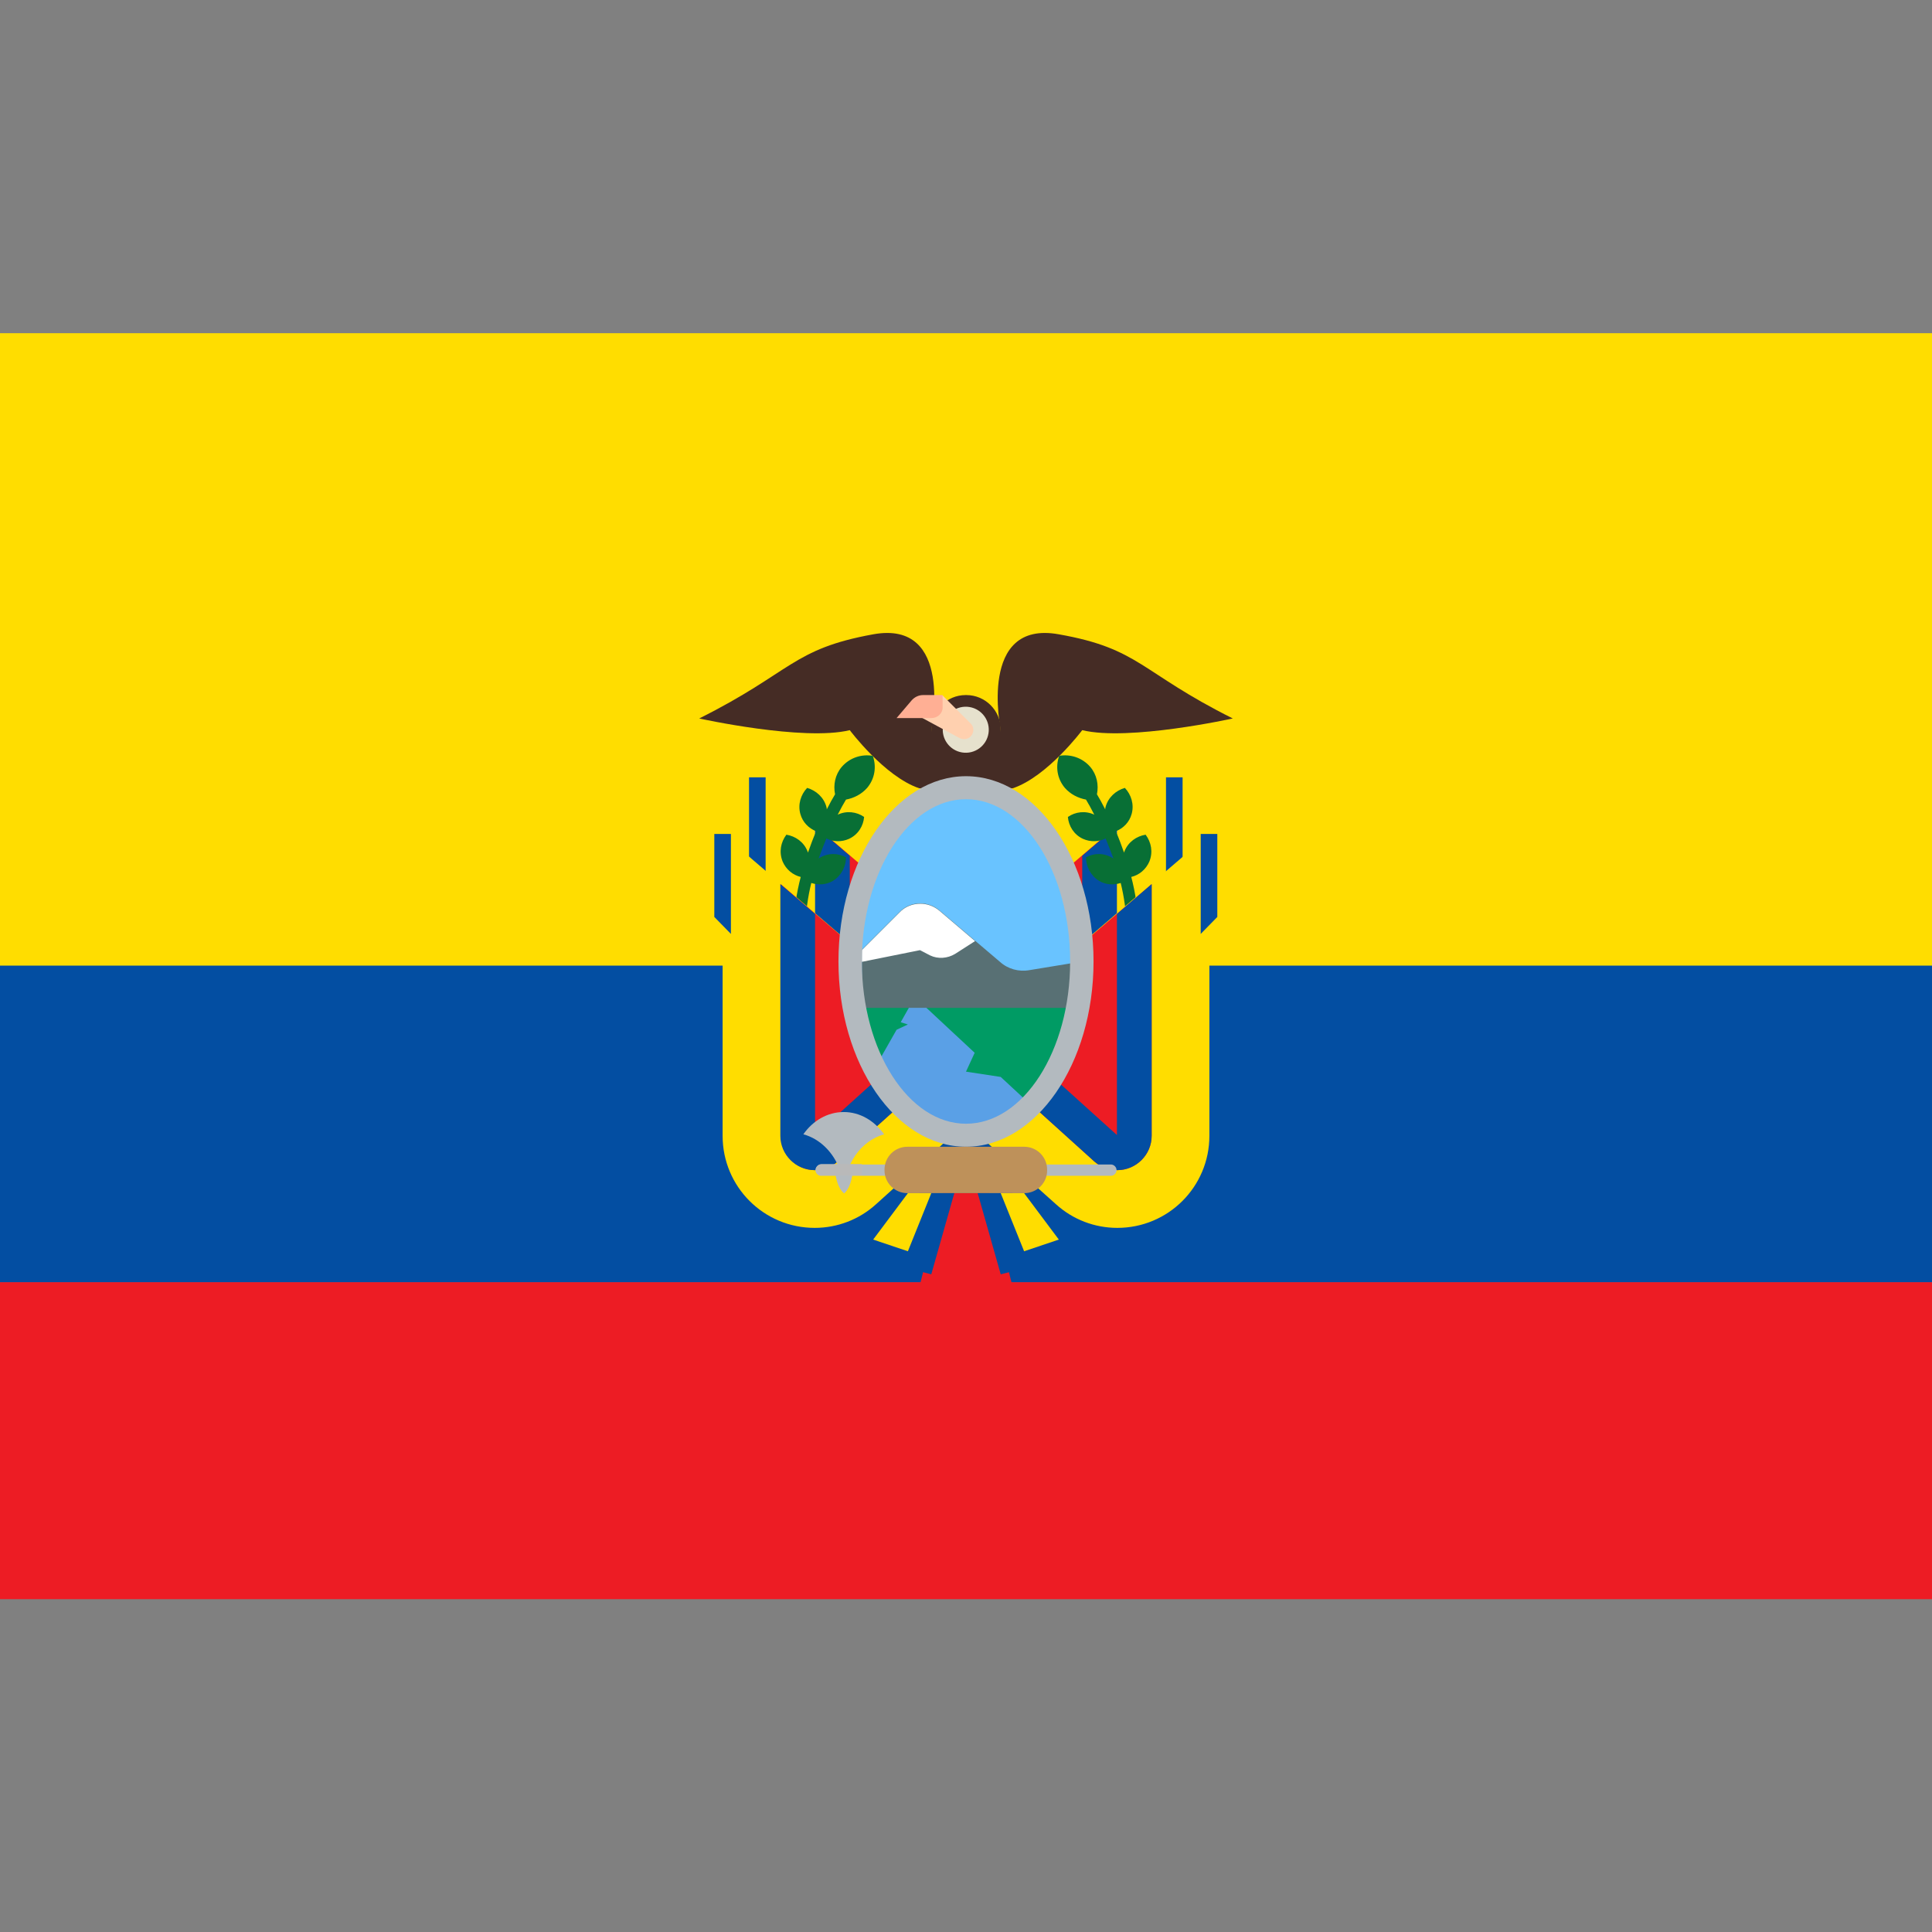 <?xml version="1.0" encoding="utf-8"?>
<!-- Generator: Adobe Illustrator 25.0.0, SVG Export Plug-In . SVG Version: 6.00 Build 0)  -->
<svg version="1.1" id="Layer_1" xmlns="http://www.w3.org/2000/svg" xmlns:xlink="http://www.w3.org/1999/xlink" x="0px" y="0px"
	 viewBox="0 0 512 512" style="enable-background:new 0 0 512 512;" xml:space="preserve">
<rect x="0" y="0" width="512" height="512" fill="#808080" stroke="none"/>
<style type="text/css">
	.st0{fill:#FFDD00;}
	.st1{fill:#034EA2;}
	.st2{fill:#ED1C24;}
	.st3{fill:#452C25;}
	.st4{fill:#E6E1CD;}
	.st5{fill:#FFD0AF;}
	.st6{fill:#FFAF94;}
	.st7{fill:#086F35;}
	.st8{fill:#69C3FF;}
	.st9{fill:#5AA0E6;}
	.st10{fill:#009B64;}
	.st11{fill:#587074;}
	.st12{fill:#FFFFFF;}
	.st13{fill:#B3BABF;}
	.st14{fill:#BE915A;}
	.st15{fill:#B9B9B9;}
</style>
<rect y="88.3" class="st0" width="512" height="168"/>
<rect y="255.9" class="st1" width="512" height="84"/>
<rect y="339.8" class="st2" width="512" height="84"/>
<g id="shield">
	<path class="st0" d="M246.8,261l64.5-55.3v80c0,13.5-10.9,24.4-24.4,24.4l0,0c-6,0-11.8-2.2-16.3-6.3l-23.7-21.4L246.8,261
		L246.8,261z"/>
	<path class="st2" d="M280.8,292.4l-18.7-16.8v-27.8l33.8-28.9v20.2v46.6c0,5-4.1,9.1-9.1,9.1C284.6,294.7,282.5,293.9,280.8,292.4z
		"/>
	<path class="st1" d="M271.4,239.9v31.6l15.4,13.9v-46.5v-12.1l9.2-7.9v20.2v46.6c0,5-4.1,9.1-9.1,9.1c-2.2,0-4.4-0.8-6.1-2.3
		l-18.7-16.8v-27.8L271.4,239.9z"/>
	<path class="st0" d="M265.2,261l-64.5-55.3v80c0,13.5,10.9,24.4,24.4,24.4l0,0c6,0,11.8-2.2,16.3-6.3l23.7-21.4V261z"/>
	<path class="st2" d="M231.2,292.4l18.7-16.8v-27.8l-33.8-28.9v20.2v46.6c0,5,4.1,9.1,9.1,9.1C227.4,294.7,229.5,293.9,231.2,292.4z
		"/>
	<g>
		<path class="st1" d="M240.6,239.9v31.6l-15.4,13.9v-46.5v-12.1l-9.2-7.9v20.2v46.6c0,5,4.1,9.1,9.1,9.1c2.2,0,4.4-0.8,6.1-2.3
			l18.7-16.8v-27.8L240.6,239.9z"/>
		<rect x="309" y="206" class="st1" width="4.4" height="26.4"/>
		<rect x="198.5" y="206" class="st1" width="4.4" height="26.4"/>
	</g>
	<g>
		<path class="st3" d="M246.8,193.4c0,0,6.1-29.2-15.4-25.3s-21.5,10-46.1,22.3c0,0,27.6,6.1,39.9,3.1c0,0,9.2,12.3,18.4,15.4h9.2
			L246.8,193.4z"/>
		<path class="st3" d="M265.2,193.4c0,0-6.1-29.2,15.4-25.3c21.5,3.8,21.5,10,46.1,22.3c0,0-27.6,6.1-39.9,3.1
			c0,0-9.2,12.3-18.4,15.4h-9.2L265.2,193.4z"/>
		<path class="st3" d="M265.2,208.8h-18.4v-15.5c0-5,4.1-9.1,9.1-9.1h0.2c5,0,9.1,4.1,9.1,9.1L265.2,208.8L265.2,208.8z"/>
	</g>
	<ellipse transform="matrix(0.16 -0.987 0.987 0.16 24.09 415.116)" class="st4" cx="256" cy="193.4" rx="6.1" ry="6.1"/>
	<path class="st5" d="M242.8,189.4l11.5,6.2c1,0.5,2.2,0.3,2.9-0.4l0,0c1-1,1-2.6,0-3.5l-7.4-7.4h-1.8
		C245.2,184.2,242.8,186.5,242.8,189.4L242.8,189.4z"/>
	<path class="st6" d="M246.8,190.3h-9.2l4-4.7c0.8-0.9,1.9-1.4,3-1.4h5.2v3.1C249.9,189,248.5,190.3,246.8,190.3z"/>
	<g>
		<path class="st7" d="M282.2,208.8c-2.1-2.5-2.5-5.7-1.5-8.5c3-0.5,6.1,0.5,8.2,2.9c1.8,2.1,2.3,4.8,1.8,7.3c0.6,1,1.4,2.4,2.2,4
			c0-0.2,0-0.4,0.1-0.7c0.7-2.5,2.7-4.3,5.1-5c1.7,1.8,2.5,4.4,1.8,6.9c-0.6,2.2-2.2,3.8-4.2,4.6c0.8,1.8,1.5,3.7,2.2,5.7
			c0-0.1,0-0.2,0.1-0.4c1-2.5,3.2-4,5.6-4.4c1.5,2,2,4.6,1,7.1c-0.9,2.1-2.7,3.6-4.8,4.1c1.1,4.2,1.8,8.7,1.8,13.2h-3.1
			c0-3.9-0.6-7.9-1.5-11.6c-1.9,0.6-4,0.5-5.8-0.6c-2.2-1.4-3.4-3.8-3.4-6.2c2.2-1.2,4.8-1.2,7.1,0.2c0.1,0,0.1,0.1,0.2,0.2
			c-0.7-1.9-1.4-3.7-2.1-5.4c-1.8,0.9-4,1-6,0.1c-2.4-1.1-3.8-3.4-4-5.8c2-1.4,4.7-1.7,7-0.6c-0.8-1.6-1.6-3-2.2-4
			C285.7,211.5,283.7,210.5,282.2,208.8z"/>
		<path class="st7" d="M229.8,208.8c2.1-2.5,2.5-5.7,1.5-8.5c-3-0.5-6.1,0.5-8.2,2.9c-1.8,2.1-2.3,4.8-1.8,7.3c-0.6,1-1.4,2.4-2.2,4
			c0-0.2,0-0.4-0.1-0.7c-0.7-2.5-2.7-4.3-5.1-5c-1.7,1.8-2.5,4.4-1.8,6.9c0.6,2.2,2.2,3.8,4.2,4.6c-0.8,1.8-1.5,3.7-2.2,5.7
			c0-0.1,0-0.2-0.1-0.4c-1-2.5-3.2-4-5.6-4.4c-1.5,2-2,4.6-1,7.1c0.9,2.1,2.7,3.6,4.8,4.1c-1.1,4.2-1.8,8.7-1.8,13.2h3.1
			c0-3.9,0.6-7.9,1.5-11.6c1.9,0.6,4,0.5,5.8-0.6c2.2-1.4,3.4-3.8,3.4-6.2c-2.2-1.2-4.8-1.2-7.1,0.2c-0.1,0-0.1,0.1-0.2,0.2
			c0.7-1.9,1.4-3.7,2.1-5.4c1.8,0.9,4,1,6,0.1c2.4-1.1,3.8-3.4,4-5.8c-2-1.4-4.7-1.7-7-0.6c0.8-1.6,1.6-3,2.2-4
			C226.3,211.5,228.3,210.5,229.8,208.8z"/>
	</g>
	<path class="st0" d="M256,276.3L191.5,221v80c0,13.5,10.9,24.4,24.4,24.4l0,0c6,0,11.8-2.2,16.3-6.3l23.7-21.4V276.3z"/>
	<path class="st2" d="M222,307.8l18.7-16.8v-27.8l-33.8-28.9v20.2V301c0,5,4.1,9.1,9.1,9.1C218.2,310.1,220.3,309.3,222,307.8z"/>
	<path class="st1" d="M231.4,255.3v31.6l-15.4,13.9v-46.5v-12.1l-9.2-7.9v20.2V301c0,5,4.1,9.1,9.1,9.1c2.2,0,4.4-0.8,6.1-2.3
		l18.7-16.8v-27.8L231.4,255.3z"/>
	<path class="st0" d="M256,276.3l64.5-55.3v80c0,13.5-10.9,24.4-24.4,24.4l0,0c-6,0-11.8-2.2-16.3-6.3L256,297.8V276.3z"/>
	<path class="st2" d="M290,307.8L271.4,291v-27.8l33.8-28.9v20.2V301c0,5-4.1,9.1-9.1,9.1C293.8,310.1,291.7,309.3,290,307.8z"/>
	<path class="st1" d="M280.6,255.3v31.6l15.4,13.9v-46.5v-12.1l9.2-7.9v20.2V301c0,5-4.1,9.1-9.1,9.1c-2.2,0-4.4-0.8-6.1-2.3
		L271.4,291v-27.8L280.6,255.3z"/>
	<ellipse class="st8" cx="256" cy="254.8" rx="30.7" ry="46.1"/>
	<polygon class="st9" points="228.4,267.1 231.4,285.5 246.8,300.9 256,300.9 268.3,297.8 280.6,285.5 283.6,267.1 	"/>
	<polygon class="st10" points="243.7,265.4 258.3,279 256,284 265.2,285.4 272.1,291.8 280.5,282.2 283.6,266.1 	"/>
	<polygon class="st10" points="238.7,270.9 241.8,265.4 227.6,265.4 228.4,274.9 233,281 237.6,272.9 240.6,271.5 	"/>
	<path class="st11" d="M228.4,267.1h55.3l3.1-12.3l-14,2.3c-2.8,0.5-5.7-0.3-7.8-2.2L249,241.3c-1.4-1.2-3.2-1.9-5.1-1.9l0,0
		c-2.1,0-4.1,0.8-5.5,2.3l-10,10L228.4,267.1L228.4,267.1z"/>
	<path class="st12" d="M253.1,252.8l5.3-3.4l-9.4-8c-1.4-1.2-3.2-1.9-5.1-1.9l0,0c-2.1,0-4.1,0.8-5.5,2.3l-10,10v3.1l15.4-3.1
		l2.7,1.4C248.6,254.2,251.1,254,253.1,252.8z"/>
	<path class="st13" d="M256,303.9c-18.6,0-33.8-22-33.8-49.1s15.2-49.1,33.8-49.1s33.8,22,33.8,49.1S274.6,303.9,256,303.9z
		 M256,211.8c-15.2,0-27.6,19.3-27.6,43s12.4,43,27.6,43s27.6-19.3,27.6-43S271.2,211.8,256,211.8z"/>
	<g>
		<path class="st13" d="M234.3,300.6c-2.6-3.6-6.4-5.9-10.7-5.9s-8.2,2.3-10.7,5.9c4.4,1.2,8,4.8,9.7,9.5c0.7,1.9,1.1,4,1.1,6.1
			C223.6,308.6,228.2,302.3,234.3,300.6z"/>
		<path class="st13" d="M226,310.3c0,0-0.2,4.1-2.3,6l-0.1-0.1c-2.1-1.9-2.3-6-2.3-6L226,310.3z"/>
	</g>
	<path class="st13" d="M294.4,311.6h-76.8c-0.8,0-1.5-0.7-1.5-1.5v0c0-0.8,0.7-1.5,1.5-1.5h76.8c0.8,0,1.5,0.7,1.5,1.5v0
		C295.9,310.9,295.2,311.6,294.4,311.6z"/>
	<path class="st14" d="M271.4,316.2h-30.9c-3.4,0-6.1-2.7-6.1-6.1V310c0-3.4,2.7-6.1,6.1-6.1h30.9c3.4,0,6.1,2.7,6.1,6.1v0.2
		C277.5,313.5,274.8,316.2,271.4,316.2z"/>
	<path class="st15" d="M228.4,308.5h-10.7c-0.8,0-1.5,0.7-1.5,1.5s0.7,1.5,1.5,1.5h10.7V308.5z"/>
	<polygon class="st2" points="256,316.2 256,344.3 243.7,340.8 249.9,316.2 	"/>
	<polygon class="st1" points="252.9,316.2 246.8,337.7 234.5,334.6 243.7,316.2 	"/>
	<polygon class="st0" points="240.6,316.2 231.4,328.5 240.6,331.6 246.8,316.2 	"/>
	<polygon class="st2" points="256,316.2 256,344.3 268.3,340.8 262.1,316.2 	"/>
	<polygon class="st1" points="259.1,316.2 265.2,337.7 277.5,334.6 268.3,316.2 	"/>
	<polygon class="st0" points="271.4,316.2 280.6,328.5 271.4,331.6 265.2,316.2 	"/>
	<g>
		<polygon class="st1" points="193.7,247.5 189.3,243 189.3,221 193.7,221 		"/>
		<polygon class="st1" points="322.6,243 318.2,247.5 318.2,221 322.6,221 		"/>
	</g>
</g>
</svg>
